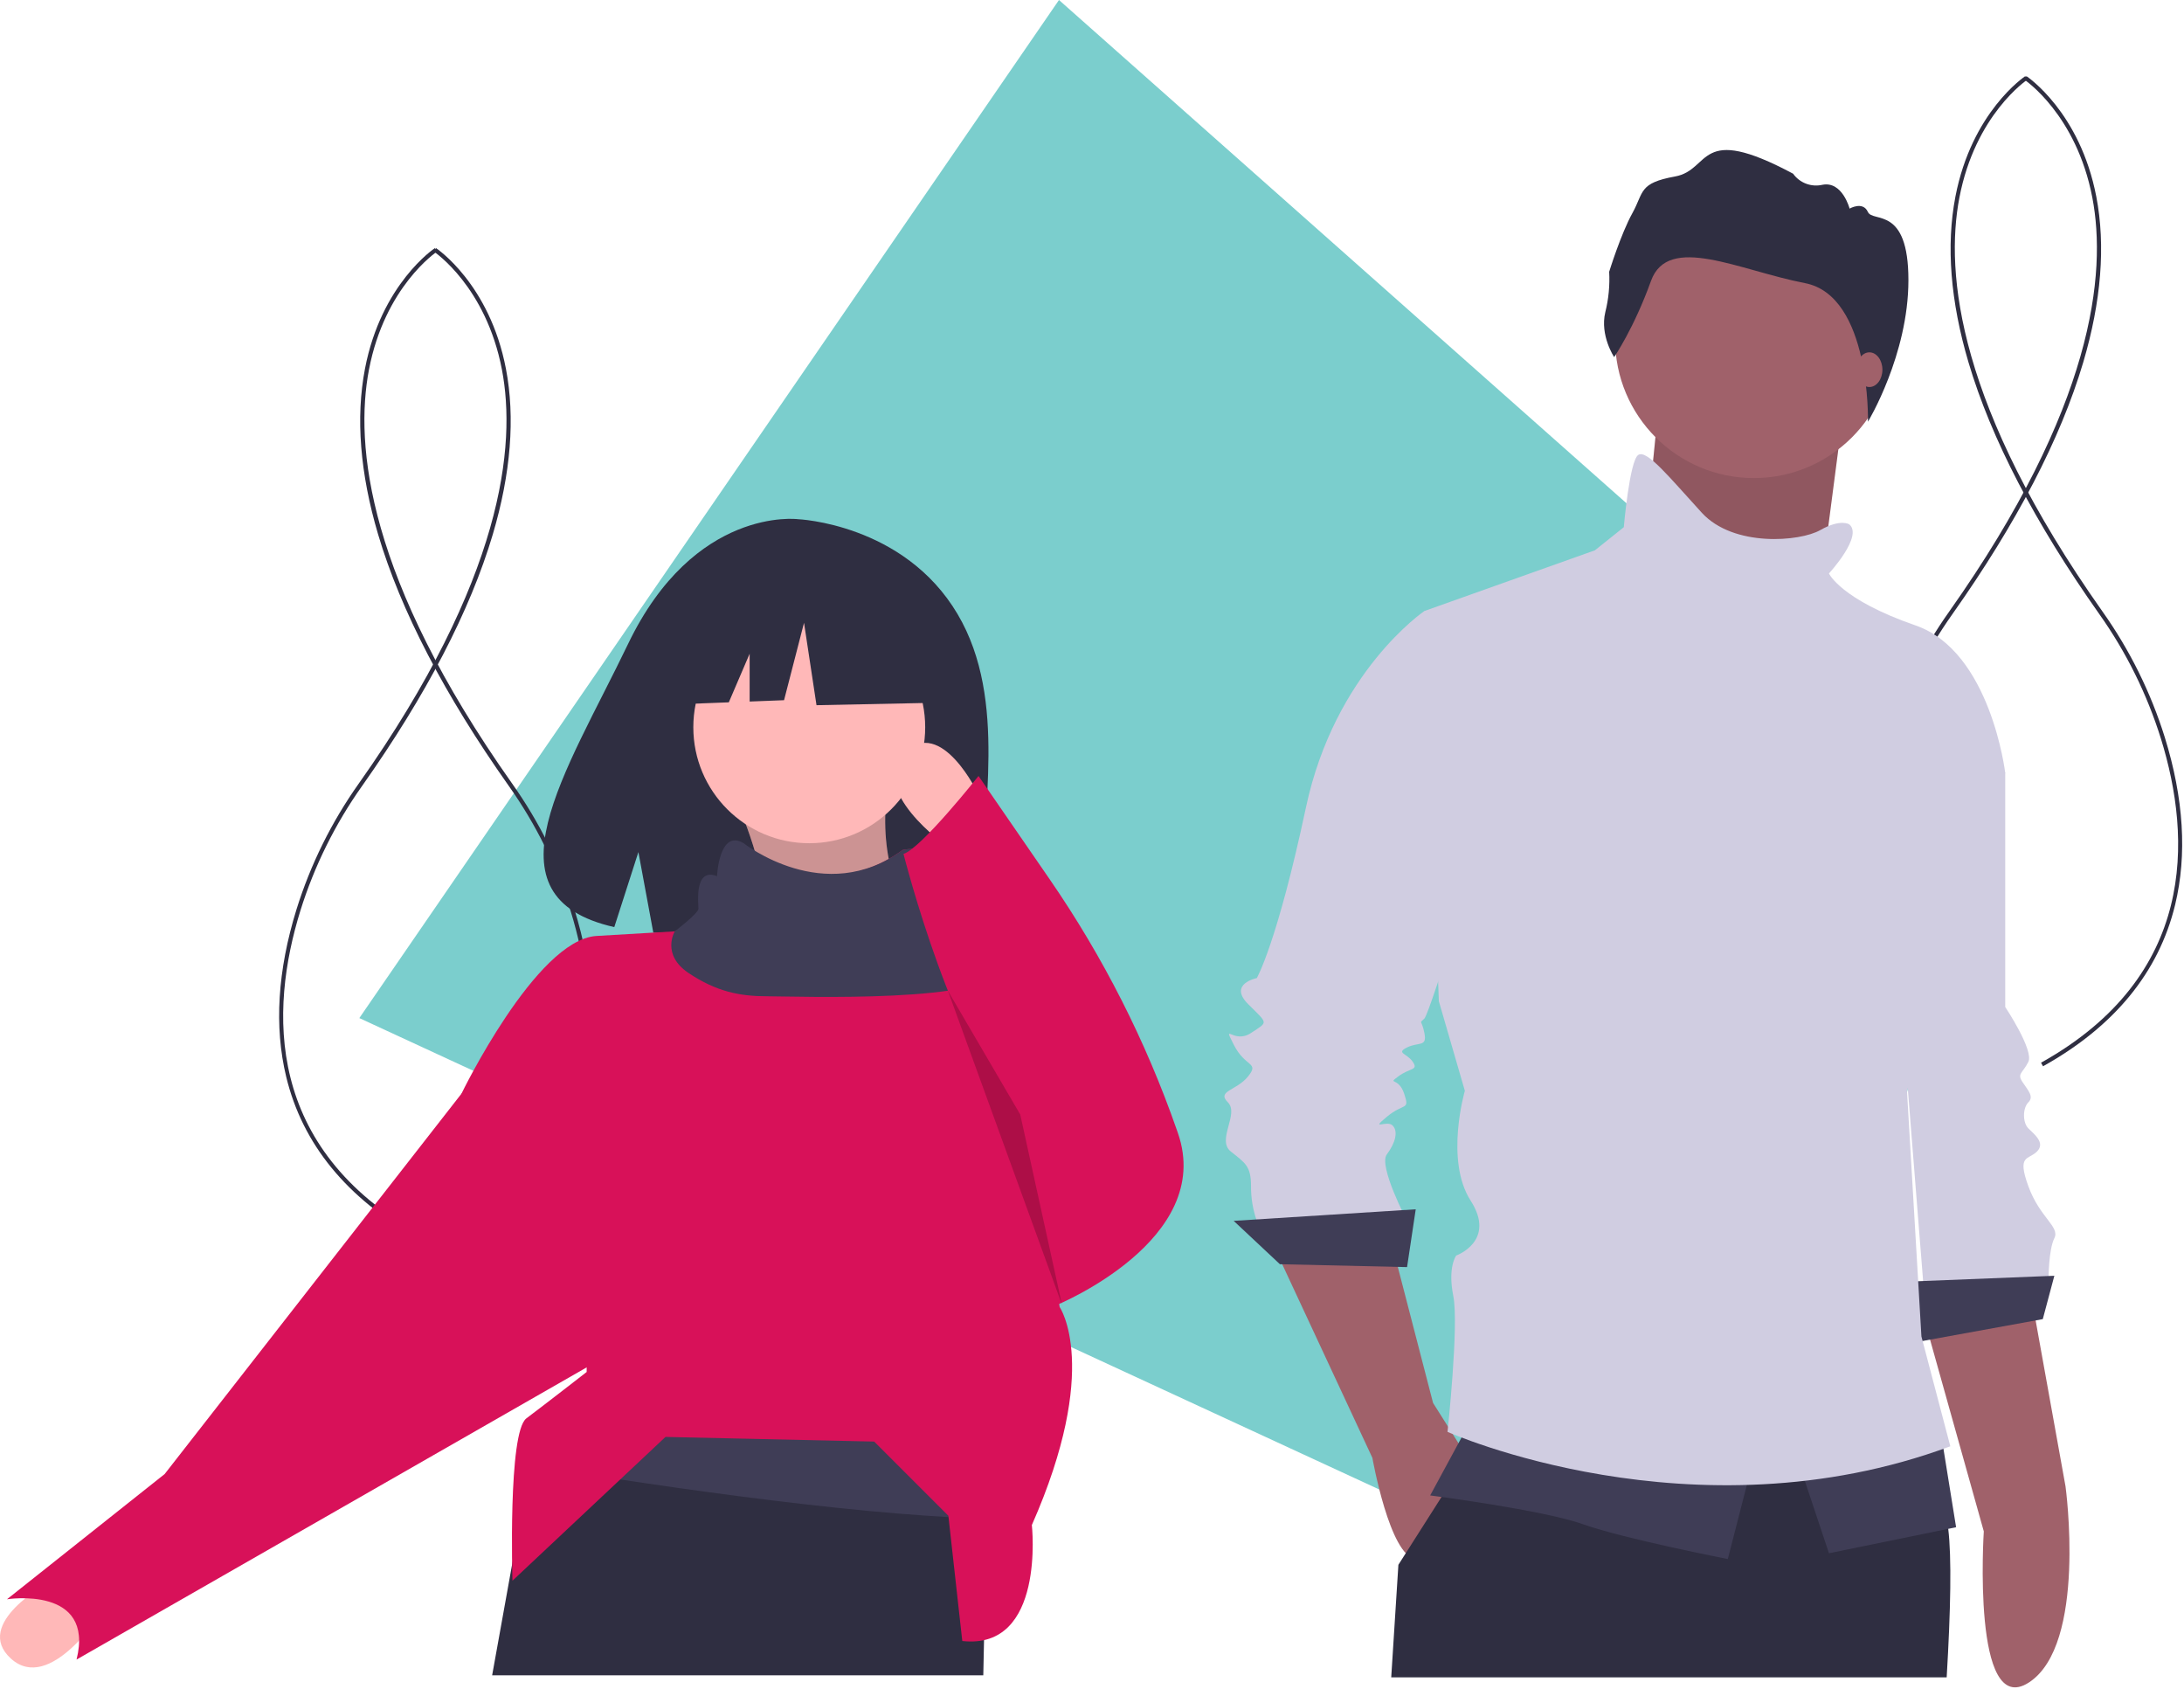 <svg width="1067" height="825" viewBox="0 0 1067 825" fill="none" xmlns="http://www.w3.org/2000/svg">
<g clip-path="url(#clip0)">
<path d="M962.551 394.71L946.672 466.13L933.782 524.07L923.508 570.28L910.626 628.22L868.531 817.51L346.914 576.48L308.572 558.76L260.039 536.33L221.683 518.61L175.551 497.29L201.704 459.24L223.452 427.6L250.965 387.57L272.707 355.95L517.369 0L776.55 229.8L822.703 270.72L859.505 303.35L905.666 344.27L962.551 394.71Z" fill="#7BCECD"/>
<path d="M204.354 604.831C169.474 585.387 147.76 558.84 139.815 525.929C133.915 501.493 135.61 473.996 144.853 444.201C151.704 422.234 161.977 401.484 175.292 382.717C245.93 282.73 252.305 217.579 245.215 180.53C237.441 139.907 212.184 123.036 211.929 122.871L213.02 121.194C213.28 121.363 239.203 138.626 247.164 180.074C251.754 203.968 249.594 231.214 240.747 261.055C229.735 298.192 208.262 339.514 176.925 383.871C163.732 402.467 153.553 423.027 146.763 444.793C131.605 493.66 129.46 560.79 205.327 603.085L204.354 604.831Z" fill="#2F2E41"/>
<path d="M221.127 604.831C256.007 585.387 277.721 558.84 285.666 525.929C291.565 501.493 289.87 473.996 280.628 444.201C273.777 422.234 263.504 401.484 250.189 382.717C179.551 282.73 173.175 217.579 180.266 180.53C188.04 139.907 213.297 123.036 213.551 122.871L212.461 121.194C212.2 121.363 186.277 138.626 178.316 180.074C173.727 203.968 175.886 231.214 184.734 261.055C195.746 298.192 217.218 339.514 248.555 383.871C261.749 402.467 271.928 423.027 278.718 444.793C293.876 493.66 296.02 560.79 220.153 603.085L221.127 604.831Z" fill="#2F2E41"/>
<path d="M981.354 520.831C946.474 501.387 924.76 474.84 916.815 441.929C910.915 417.493 912.611 389.996 921.853 360.201C928.704 338.234 938.977 317.484 952.292 298.717C1022.93 198.73 1029.31 133.579 1022.22 96.53C1014.44 55.907 989.184 39.036 988.929 38.871L990.02 37.194C990.28 37.363 1016.2 54.627 1024.16 96.074C1028.75 119.968 1026.59 147.214 1017.75 177.055C1006.74 214.192 985.262 255.514 953.925 299.871C940.732 318.467 930.553 339.027 923.763 360.793C908.605 409.66 906.46 476.79 982.327 519.085L981.354 520.831Z" fill="#2F2E41"/>
<path d="M998.127 520.831C1033.01 501.387 1054.72 474.84 1062.67 441.929C1068.57 417.493 1066.87 389.996 1057.63 360.201C1050.78 338.234 1040.5 317.484 1027.19 298.717C956.551 198.73 950.175 133.579 957.266 96.53C965.04 55.907 990.297 39.036 990.551 38.871L989.461 37.194C989.2 37.363 963.277 54.627 955.316 96.074C950.727 119.968 952.886 147.214 961.734 177.055C972.746 214.192 994.218 255.514 1025.56 299.871C1038.75 318.467 1048.93 339.027 1055.72 360.793C1070.88 409.66 1073.02 476.79 997.153 519.085L998.127 520.831Z" fill="#2F2E41"/>
<path d="M467.815 299.945C441.608 255.663 389.76 253.6 389.76 253.6C389.76 253.6 339.237 247.139 306.826 314.58C276.617 377.441 234.925 438.134 300.114 452.85L311.889 416.2L319.182 455.578C328.463 456.246 337.775 456.405 347.074 456.055C416.886 453.801 483.371 456.714 481.231 431.663C478.385 398.36 493.031 342.553 467.815 299.945Z" fill="#2F2E41"/>
<path d="M360.247 392.622C369.277 412.598 374.972 436.408 378.372 462.856L450.871 458.325C434.203 434.706 428.669 407.596 435.012 376.763L360.247 392.622Z" fill="#FFB8B8"/>
<path opacity="0.2" d="M360.247 392.622C369.277 412.598 374.972 436.408 378.372 462.856L450.871 458.325C434.203 434.706 428.669 407.596 435.012 376.763L360.247 392.622Z" fill="black"/>
<path d="M23.872 772.943C23.872 772.943 -13.651 793.042 5.39 810.202C24.431 827.362 49.583 787.488 49.583 787.488L23.872 772.943Z" fill="#FFB8B8"/>
<path d="M482.591 714.334L482.005 741.792L480.754 801.122V801.132L480.39 818.314H240.438L250.19 764.163L250.2 764.123L258.932 715.656L262.829 693.951V693.941L459.937 666.755L482.591 714.334Z" fill="#2F2E41"/>
<path d="M482.589 714.337L482 741.796C412.265 740.006 304.174 723.173 258.93 715.651L262.826 693.946L459.933 666.759L482.589 714.337Z" fill="#3F3D56"/>
<path d="M395.364 411.88C426.645 411.88 452.004 386.521 452.004 355.24C452.004 323.958 426.645 298.6 395.364 298.6C364.083 298.6 338.724 323.958 338.724 355.24C338.724 386.521 364.083 411.88 395.364 411.88Z" fill="#FFB8B8"/>
<path d="M504.113 744.923C504.113 744.923 510.909 806.094 470.129 801.563L463.332 740.392L427.082 704.142L325.13 701.876L250.366 772.11C250.366 772.11 248.1 699.611 257.162 692.814C266.225 686.017 286.615 670.158 286.615 670.158V658.83L225.444 534.222C225.444 534.222 261.694 459.458 291.146 457.192L329.662 454.926C329.662 454.926 343.255 448.13 343.255 445.864C343.255 443.598 340.99 425.474 352.318 430.005C352.318 430.005 353.337 406.76 365.277 413.851C365.277 413.851 402.863 443.304 441.016 415.142C441.016 415.142 458.801 411.88 456.535 420.942C454.269 430.005 456.535 436.802 461.066 436.802C465.597 436.802 485.988 443.598 485.988 448.13C485.988 449.104 487.461 458.483 489.771 472.598V472.621C498.177 524.072 517.706 638.44 517.706 638.44C517.706 638.44 538.097 667.893 504.113 744.923Z" fill="#D81159"/>
<path d="M241.303 522.894L225.444 534.222L80.446 720.001L3.416 781.172C3.416 781.172 46.462 774.375 37.4 810.625L302.474 658.83L241.303 522.894Z" fill="#D81159"/>
<path d="M489.771 472.598V472.621C486.758 490.338 388.567 486.645 374.974 486.645C361.38 486.645 350.052 484.379 336.458 475.317C322.865 466.254 329.662 454.926 329.662 454.926C329.662 454.926 341.236 446.11 341.236 443.845C341.236 441.579 338.971 423.455 350.299 427.986C350.299 427.986 351.318 404.741 363.258 411.832C363.258 411.832 402.863 443.304 441.016 415.142C441.016 415.142 458.801 411.88 456.535 420.942C454.269 430.005 456.535 436.802 461.066 436.802C465.597 436.802 485.988 443.598 485.988 448.13C485.988 449.104 487.461 458.483 489.771 472.598Z" fill="#3F3D56"/>
<path d="M478.058 388.091C478.058 388.091 459.933 349.576 441.809 367.701C423.684 385.826 462.199 413.013 462.199 413.013L478.058 388.091Z" fill="#FFB8B8"/>
<path d="M478.058 379.029C478.058 379.029 450.071 414.398 441.408 417.104C441.408 417.104 466.73 517.23 498.449 544.417L516.573 637.307C516.573 637.307 593.604 605.589 575.479 553.48C575.298 552.959 575.117 552.441 574.938 551.926C559.804 508.53 538.919 467.361 512.84 429.518L478.058 379.029Z" fill="#D81159"/>
<path opacity="0.2" d="M463.102 483.933L518.839 637.307L498.449 544.417L463.102 483.933Z" fill="black"/>
<path d="M456.229 295.676L405.005 268.845L334.268 279.821L319.632 344.46L356.064 343.059L366.242 319.311V342.668L383.052 342.021L392.809 304.213L398.907 344.46L458.668 343.241L456.229 295.676Z" fill="#2F2E41"/>
<path d="M940.129 644.338L969.191 748.009C969.191 748.009 963.202 839.836 991.15 821.87C1019.75 803.484 1009.12 726.05 1009.12 726.05L992.364 633.043L940.129 644.338Z" fill="#A0616A"/>
<path d="M955.658 353.515L979.658 377.515V491.867C979.658 491.867 993.776 513.044 990.952 518.691C988.129 524.338 985.305 524.338 988.129 528.573C990.952 532.808 993.776 535.632 990.952 538.455C988.129 541.279 988.129 548.338 990.952 551.161C993.776 553.985 999.423 558.22 995.187 562.455C990.952 566.691 985.305 563.867 990.952 579.396C996.599 594.926 1006.48 599.161 1003.66 604.808C1000.83 610.455 1000.83 624.573 1000.83 624.573L940.129 633.043L927.423 473.514L955.658 353.515Z" fill="#D0CDE1"/>
<path d="M1003.66 623.161L933.07 625.985L935.893 655.632L998.011 644.338L1003.66 623.161Z" fill="#3F3D56"/>
<path d="M809.541 205.986L801.07 290.691L887.188 303.397L893.541 254.692L899.894 205.986H809.541Z" fill="#A0616A"/>
<path opacity="0.1" d="M809.541 205.527L801.07 290.233L887.188 302.939L893.541 254.233L899.894 205.527H809.541Z" fill="black"/>
<path d="M622.483 609.043L670.482 712.102C670.482 712.102 678.953 760.102 691.659 761.514C704.365 762.925 717.071 712.102 717.071 712.102L700.129 685.279L680.365 609.043H622.483Z" fill="#A0616A"/>
<path d="M951.056 819.314H679.688C681.838 785.303 683.19 764.336 683.19 764.336L686.794 758.662L704.269 731.203L716.747 711.598L721.098 704.754L722.713 702.22L739.804 699.101L916.127 666.927C919.043 679.986 923.17 692.744 928.453 705.037C929.654 707.772 930.946 710.508 932.329 713.214C936.761 721.865 942.172 730.062 948.603 736.099C950.067 737.472 951.127 741.137 951.813 746.77C953.509 760.57 953.024 786.232 951.056 819.314Z" fill="#2F2E41"/>
<path d="M856.835 233.515C894.26 233.515 924.599 203.176 924.599 165.75C924.599 128.325 894.26 97.986 856.835 97.986C819.41 97.986 789.07 128.325 789.07 165.75C789.07 203.176 819.41 233.515 856.835 233.515Z" fill="#A0616A"/>
<path d="M705.776 304.103L695.894 298.456C695.894 298.456 652.13 328.103 638.012 394.456C623.894 460.809 614.012 477.75 614.012 477.75C614.012 477.75 599.894 480.573 609.777 490.456C619.659 500.338 619.659 498.926 611.189 504.573C602.718 510.22 597.071 498.926 602.718 510.22C608.365 521.514 615.424 518.691 609.777 525.75C604.13 532.808 594.247 532.808 599.894 538.455C605.541 544.102 594.247 556.808 601.306 562.455C608.365 568.102 611.189 569.514 611.189 579.396C611.145 585.164 612.101 590.896 614.012 596.338H687.424C687.424 596.338 673.306 569.514 677.541 563.867C681.777 558.22 683.188 552.573 680.365 549.749C677.541 546.926 669.071 552.573 677.541 545.514C686.012 538.455 688.835 542.691 686.012 534.22C683.188 525.75 677.541 529.985 683.188 525.75C688.835 521.514 693.071 522.926 690.247 518.691C687.424 514.455 681.777 514.455 687.424 511.632C693.071 508.808 697.306 511.632 695.894 504.573C694.482 497.514 693.071 500.338 695.894 497.514C698.718 494.691 728.365 398.691 728.365 395.867C728.365 393.044 705.776 304.103 705.776 304.103Z" fill="#D0CDE1"/>
<path d="M691.659 590.691L602.718 596.338L625.306 617.514L687.424 618.926L691.659 590.691Z" fill="#3F3D56"/>
<path d="M717.071 696.573L698.718 730.455C698.718 730.455 753.776 737.514 773.541 744.573C793.306 751.631 844.129 761.514 844.129 761.514L856.835 712.102L717.071 696.573Z" fill="#3F3D56"/>
<path d="M878.011 712.102L893.541 758.69L955.658 745.984L948.599 702.22L878.011 712.102Z" fill="#3F3D56"/>
<path d="M903.423 256.103C903.423 256.103 899.188 253.28 889.305 258.927C879.423 264.574 846.953 267.397 831.423 250.456C815.894 233.515 804.6 219.397 800.365 222.221C796.129 225.044 793.306 257.515 793.306 257.515L779.188 268.809L695.894 298.456L702.953 489.044L715.659 532.808C715.659 532.808 705.777 566.691 718.482 586.455C731.188 606.22 711.424 613.279 711.424 613.279C711.424 613.279 707.188 618.926 710.012 633.043C712.835 647.161 707.188 699.396 707.188 699.396C707.188 699.396 827.188 753.043 952.835 706.455L938.717 652.808L931.658 532.808C931.658 532.808 938.717 513.044 937.305 504.573C935.894 496.103 979.658 377.515 979.658 377.515C979.658 377.515 972.599 318.221 935.894 305.515C899.188 292.809 893.541 280.103 893.541 280.103C893.541 280.103 910.482 261.75 903.423 256.103Z" fill="#D0CDE1"/>
<path d="M788.6 174.431C788.6 174.431 781.563 163.876 784.27 152.508C785.887 146.054 786.526 139.394 786.165 132.751C786.165 132.751 791.848 114.346 797.532 104.061C803.216 93.777 800.509 89.446 818.372 86.198C836.235 82.95 828.928 59.674 876.022 84.845C877.61 87.063 879.821 88.761 882.374 89.725C884.927 90.688 887.708 90.874 890.366 90.258C900.11 88.364 903.628 101.896 903.628 101.896C903.628 101.896 910.124 98.107 912.56 103.52C914.996 108.933 932.364 100.271 932.364 136.81C932.364 173.348 912.599 205.986 912.599 205.986C912.599 205.986 914.048 144.524 881.841 138.299C849.633 132.074 814.989 113.94 806.599 137.216C798.209 160.493 788.6 174.431 788.6 174.431Z" fill="#2F2E41"/>
<path d="M913.305 189.045C916.814 189.045 919.658 185.252 919.658 180.574C919.658 175.896 916.814 172.104 913.305 172.104C909.797 172.104 906.952 175.896 906.952 180.574C906.952 185.252 909.797 189.045 913.305 189.045Z" fill="#A0616A"/>
</g>
<defs>
<clipPath id="clip0">
<rect width="1066.11" height="824.2" fill="white"/>
</clipPath>
</defs>
</svg>
